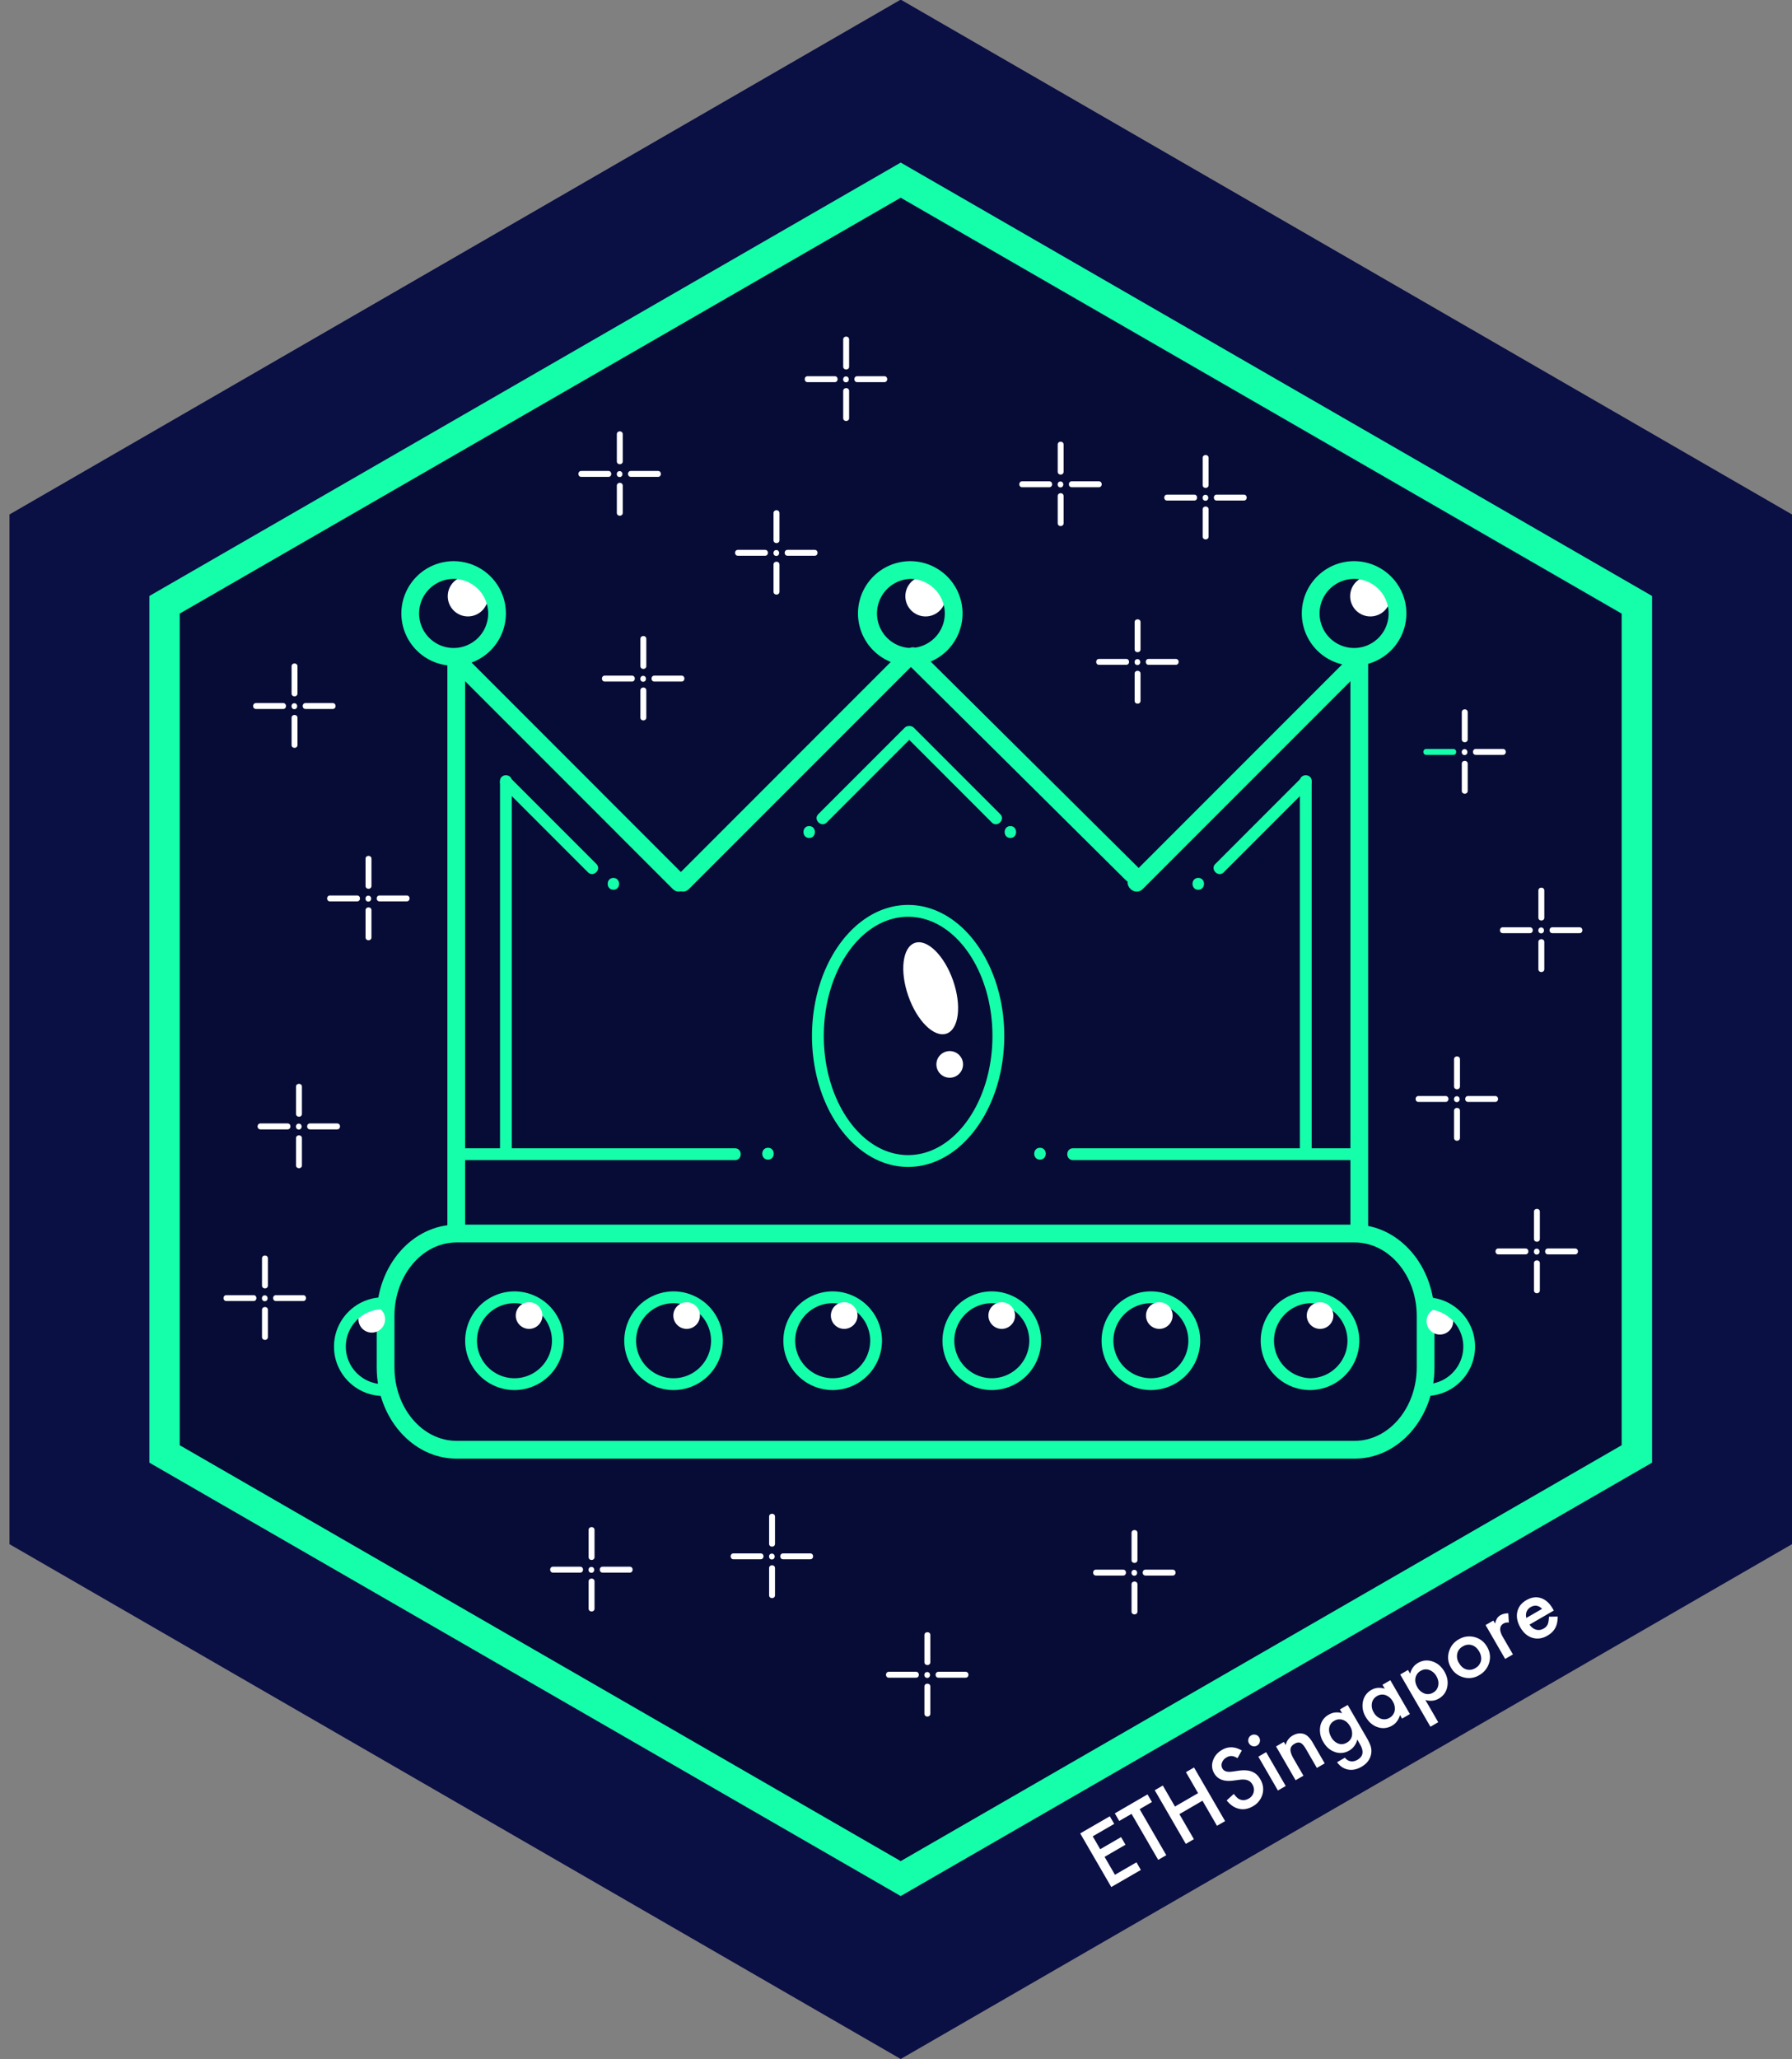<svg height="128.333" width="111.75" xmlns="http://www.w3.org/2000/svg"><rect width="100%" height="100%" fill="#808080" stroke="none"/><path d="m56.169 128.333-55.578-32.088v-64.179l55.578-32.089 55.581 32.089v64.179z" fill="#0a0f44"/><path d="m55.797 117.116-45.443-26.241v-52.473l45.443-26.237 45.447 26.237v52.473z" fill="#060c35"/><path d="m56.169 10.133-46.853 27.012v54.021l46.853 27.011 46.854-27.011v-54.021zm44.958 79.946-44.958 25.921-44.961-25.921v-51.835l44.961-25.921 44.958 25.921z" fill="#15ffab"/><path d="m84.479 90.915h-56.011c-2.744 0-4.976-2.553-4.976-5.688v-3.209c0-3.135 2.231-5.688 4.976-5.688h56.011c2.742 0 4.976 2.553 4.976 5.688v3.209c-.001 3.135-2.234 5.688-4.976 5.688zm-56.011-13.476c-2.134 0-3.869 2.056-3.869 4.579v3.209c0 2.523 1.735 4.578 3.869 4.578h56.011c2.133 0 3.869-2.055 3.869-4.578v-3.209c0-2.523-1.736-4.579-3.869-4.579z" fill="#15ffab"/><path d="m29.006 76.872v-35.859c0-.713-1.107-.713-1.107 0v35.859c0 .712 1.107.712 1.107 0z" fill="#15ffab"/><path d="m27.949 41.403c4.668 4.67 9.338 9.338 14.007 14.008.505.505 1.288-.279.781-.783l-14.006-14.008c-.505-.504-1.287.278-.782.783zm57.369 35.469v-35.859c0-.713-1.106-.713-1.106 0v35.859c-.001.712 1.106.712 1.106 0z" fill="#15ffab"/><path d="m84.486 40.621c-4.67 4.669-9.34 9.338-14.008 14.008-.504.504.277 1.288.783.783 4.668-4.67 9.338-9.338 14.008-14.008.504-.506-.278-1.288-.783-.783zm-41.524 14.79 14.009-14.008c.504-.504-.277-1.287-.784-.782l-14.007 14.008c-.505.503.278 1.287.782.782zm8.59-4.144 5.379-5.381c.338-.337-.186-.859-.521-.521l-5.381 5.38c-.336.336.186.858.523.522z" fill="#15ffab"/><path d="m62.375 50.745-5.381-5.38c-.337-.337-.859.184-.521.521l5.379 5.381c.337.336.86-.186.523-.522zm-5.852-9.453 13.672 13.558c.506.504 1.289-.279.781-.782l-13.67-13.559c-.507-.504-1.29.279-.783.783zm-24.44 45.348a3.078 3.078 0 0 1 -3.075-3.076 3.078 3.078 0 0 1 3.075-3.074 3.079 3.079 0 0 1 3.075 3.074 3.079 3.079 0 0 1 -3.075 3.076zm0-5.413a2.34 2.34 0 0 0 -2.337 2.337c0 1.289 1.048 2.339 2.337 2.339s2.337-1.05 2.337-2.339a2.34 2.34 0 0 0 -2.337-2.337zm9.921 5.413a3.078 3.078 0 0 1 -3.074-3.076 3.078 3.078 0 0 1 3.074-3.074 3.078 3.078 0 0 1 3.074 3.074 3.077 3.077 0 0 1 -3.074 3.076zm0-5.413a2.34 2.34 0 0 0 -2.337 2.337c0 1.289 1.048 2.339 2.337 2.339s2.337-1.05 2.337-2.339a2.34 2.34 0 0 0 -2.337-2.337zm9.922 5.413a3.079 3.079 0 0 1 -3.075-3.076 3.079 3.079 0 0 1 3.075-3.074 3.078 3.078 0 0 1 3.075 3.074 3.077 3.077 0 0 1 -3.075 3.076zm0-5.413a2.341 2.341 0 0 0 -2.337 2.337 2.342 2.342 0 0 0 2.337 2.339 2.342 2.342 0 0 0 2.338-2.339 2.342 2.342 0 0 0 -2.338-2.337zm9.924 5.413a3.08 3.08 0 0 1 -3.076-3.076 3.08 3.08 0 0 1 3.076-3.074 3.078 3.078 0 0 1 3.073 3.074 3.078 3.078 0 0 1 -3.073 3.076zm0-5.413a2.341 2.341 0 0 0 -2.338 2.337 2.342 2.342 0 0 0 2.338 2.339 2.341 2.341 0 0 0 2.336-2.339 2.34 2.34 0 0 0 -2.336-2.337zm9.921 5.413a3.08 3.08 0 0 1 -3.076-3.076c0-1.694 1.381-3.074 3.076-3.074s3.074 1.38 3.074 3.074a3.077 3.077 0 0 1 -3.074 3.076zm0-5.413a2.341 2.341 0 0 0 -2.338 2.337 2.342 2.342 0 0 0 2.338 2.339 2.341 2.341 0 0 0 2.336-2.339 2.34 2.34 0 0 0 -2.336-2.337zm9.92 5.413a3.078 3.078 0 0 1 -3.073-3.076 3.079 3.079 0 0 1 3.073-3.074 3.082 3.082 0 0 1 3.078 3.074 3.08 3.08 0 0 1 -3.078 3.076zm0-5.413a2.34 2.34 0 0 0 0 4.676 2.34 2.34 0 0 0 2.338-2.339 2.34 2.34 0 0 0 -2.338-2.337zm-25.06-8.495c-3.306 0-5.994-3.663-5.994-8.164 0-4.502 2.688-8.165 5.994-8.165 3.307 0 5.996 3.662 5.996 8.165 0 4.501-2.689 8.164-5.996 8.164zm0-15.591c-2.897 0-5.258 3.331-5.258 7.427 0 4.095 2.36 7.427 5.258 7.427s5.258-3.332 5.258-7.427c0-4.096-2.358-7.427-5.258-7.427zm10.282 15.167h17.282c.477 0 .477-.736 0-.736h-17.282c-.475 0-.475.736 0 .736zm-2.059-.03c.477 0 .477-.738 0-.738-.478 0-.478.738 0 .738zm-19.021-.706h-17.282c-.476 0-.476.736 0 .736h17.282c.476 0 .476-.736 0-.736zm2.06.706c.476 0 .476-.738 0-.738s-.476.738 0 .738zm15.115-20.049c.475 0 .475-.739 0-.739s-.475.739 0 .739zm-12.547 0c.475 0 .475-.739 0-.739-.476 0-.476.739 0 .739zm25.848 2.143 5.379-5.379c.336-.337-.186-.858-.522-.523l-5.379 5.38c-.338.336.184.859.522.522zm-1.584 1.085c.476 0 .476-.738 0-.738-.477 0-.477.738 0 .738z" fill="#15ffab"/><path d="m81.059 48.676v23.141c0 .477.737.477.737 0v-23.141c0-.475-.737-.475-.737 0zm-43.868 5.174-5.38-5.38c-.336-.335-.859.186-.521.523l5.379 5.379c.337.337.859-.186.522-.522zm1.061 1.607c.476 0 .476-.738 0-.738s-.475.738 0 .738z" fill="#15ffab"/><path d="m31.18 48.676v23.141c0 .477.737.477.737 0v-23.141c0-.475-.737-.475-.737 0z" fill="#15ffab"/><g fill="#fff"><circle cx="72.295" cy="81.996" r=".831"/><circle cx="85.457" cy="37.161" r="1.261"/><circle cx="57.719" cy="37.161" r="1.261"/><circle cx="29.181" cy="37.161" r="1.26"/><circle cx="62.469" cy="81.996" r=".831"/><circle cx="52.644" cy="81.996" r=".831"/><circle cx="42.819" cy="81.997" r=".83"/><circle cx="32.994" cy="81.996" r=".831"/><circle cx="82.32" cy="81.997" r=".83"/><circle cx="89.793" cy="82.35" r=".831"/><circle cx="23.184" cy="82.228" r=".831"/><ellipse cx="58.027" cy="61.625" rx="2.993" ry="1.476" transform="matrix(-.331 -.944 .944 -.331 19.071 136.772)"/><circle cx="59.225" cy="66.343" r=".831"/><path d="m69.484 113.68-1.34.775.465.803 1.302-.754.274.475-1.302.755.646 1.117 1.342-.776.273.475-1.844 1.066-1.938-3.343 1.845-1.067zm1.586-.917 1.66 2.868-.504.291-1.662-2.867-.769.443-.274-.475 2.039-1.182.275.476zm2.201-.164 1.442-.835-.757-1.309.505-.291 1.937 3.342-.506.293-.904-1.563-1.44.836.903 1.561-.504.293-1.936-3.344.504-.293zm4.17-3.495-.269.48c-.153-.09-.276-.133-.37-.133a.563.563 0 0 0 -.318.09.596.596 0 0 0 -.28.322.428.428 0 0 0 .032.373c.094.165.293.225.593.186l.412-.058c.335-.047.61-.028.827.058.217.084.393.242.524.474.179.306.224.619.136.938a1.24 1.24 0 0 1 -.595.748c-.29.168-.579.222-.868.157-.285-.063-.541-.237-.769-.522l.444-.407c.139.183.258.295.358.337.187.083.38.066.579-.048a.622.622 0 0 0 .225-.875.667.667 0 0 0 -.129-.162.514.514 0 0 0 -.172-.101.736.736 0 0 0 -.223-.043 1.46 1.46 0 0 0 -.282.013l-.401.052c-.568.072-.961-.078-1.176-.452a.927.927 0 0 1 -.078-.796c.094-.279.282-.505.569-.67.388-.225.797-.21 1.231.039zm.448-.445a.342.342 0 0 1 -.035-.275.353.353 0 0 1 .168-.221.352.352 0 0 1 .279-.037c.098.023.172.08.223.168s.063.182.037.28a.354.354 0 0 1 -.168.222.355.355 0 0 1 -.279.037.36.36 0 0 1 -.225-.174zm1.068.55 1.221 2.109-.486.282-1.221-2.11zm.617-.356.488-.283.112.195a.923.923 0 0 1 .429-.587c.246-.143.482-.176.709-.102.193.063.377.242.551.541l.746 1.291-.488.284-.682-1.179c-.121-.207-.232-.334-.336-.379-.104-.049-.229-.031-.377.055-.162.094-.246.214-.252.359s.066.347.219.609l.592 1.02-.491.281zm5.662-.528c.057.1.104.188.142.27.038.078.065.15.09.215.058.179.068.355.034.525-.064.33-.264.592-.598.785-.281.164-.557.221-.824.176-.279-.049-.512-.2-.7-.461l.489-.281a.623.623 0 0 0 .232.186c.176.073.36.055.556-.059.356-.206.407-.527.153-.965l-.17-.295a1.05 1.05 0 0 1 -.496.684 1.042 1.042 0 0 1 -.888.098c-.308-.104-.552-.313-.735-.63a1.4 1.4 0 0 1 -.194-.934 1.03 1.03 0 0 1 .532-.765.985.985 0 0 1 .836-.088l-.139-.238.487-.282zm-1.047-.732c-.119-.204-.269-.335-.449-.396a.632.632 0 0 0 -.535.058.607.607 0 0 0 -.318.461c-.025.179.02.365.131.561a.86.86 0 0 0 .418.389.606.606 0 0 0 .555-.053.607.607 0 0 0 .322-.459.862.862 0 0 0 -.124-.561zm2.024-2.585.489-.282 1.22 2.108-.488.283-.127-.221c-.093.303-.254.521-.486.655a1.077 1.077 0 0 1 -.904.103c-.314-.105-.563-.318-.751-.642a1.327 1.327 0 0 1 -.174-.955 1.06 1.06 0 0 1 .526-.726c.246-.144.524-.17.836-.08zm-.549 1.718a.828.828 0 0 0 .447.397.612.612 0 0 0 .531-.049.649.649 0 0 0 .33-.439.84.84 0 0 0 -.117-.586.834.834 0 0 0 -.449-.393.63.63 0 0 0 -.543.063.628.628 0 0 0 -.309.434.818.818 0 0 0 .11.573zm4.024.616-.486.283-1.885-3.256.488-.283.131.23c.082-.304.244-.525.488-.667.29-.169.59-.198.9-.095.313.102.564.313.753.637.183.316.239.635.173.956a1.05 1.05 0 0 1 -.527.724c-.248.145-.525.172-.834.088zm-.108-2.858a.837.837 0 0 0 -.45-.397.612.612 0 0 0 -.53.052.64.64 0 0 0 -.328.438c-.039.188 0 .383.115.584a.856.856 0 0 0 .45.395.63.63 0 0 0 .543-.063c.168-.099.271-.242.308-.434s.001-.385-.108-.575zm.899-.556a1.21 1.21 0 0 1 -.125-.969c.096-.34.299-.6.611-.78.314-.183.645-.229.987-.142.342.09.603.291.782.605.185.314.229.643.135.982a1.297 1.297 0 0 1 -.624.785 1.229 1.229 0 0 1 -.981.135 1.244 1.244 0 0 1 -.785-.616zm.501-.28c.121.21.273.345.457.401a.686.686 0 0 0 .565-.078.702.702 0 0 0 .351-.447c.043-.188.004-.387-.112-.591-.119-.206-.271-.336-.457-.394a.675.675 0 0 0 -.563.08.667.667 0 0 0 -.345.446.782.782 0 0 0 .104.583zm1.661-2.36.485-.281.108.188a1.05 1.05 0 0 1 .127-.33.607.607 0 0 1 .221-.199.933.933 0 0 1 .477-.108l.034.575a.539.539 0 0 0 -.329.057c-.265.156-.279.434-.05.834l.634 1.093-.486.282zm4.254-.905-1.512.875c.113.166.25.271.408.316a.598.598 0 0 0 .473-.07.587.587 0 0 0 .252-.26c.043-.104.069-.263.08-.477l.543-.01c0 .146-.015.277-.039.396a1.21 1.21 0 0 1 -.117.321 1.056 1.056 0 0 1 -.199.261c-.08.079-.176.147-.285.212-.313.184-.626.227-.934.137-.309-.094-.56-.308-.754-.645-.193-.334-.258-.658-.192-.971.069-.313.258-.555.563-.732.312-.181.612-.225.908-.131.292.094.539.313.74.661zm-.73-.107c-.22-.221-.458-.256-.718-.105a.614.614 0 0 0 -.151.125.624.624 0 0 0 -.096.158.641.641 0 0 0 -.015.388z"/><path d="m91.158 44.39v1.696c0 .238.369.238.369 0v-1.696c0-.239-.369-.239-.369 0zm0 3.209v1.696c0 .238.369.238.369 0v-1.696c0-.238-.369-.238-.369 0zm2.567-.918h-1.695c-.237 0-.237.369 0 .369h1.695c.238 0 .238-.369 0-.369z"/></g><path d="m90.632 46.681h-1.694c-.238 0-.238.369 0 .369h1.694c.238 0 .238-.369 0-.369z" fill="#15ffab"/><path d="m91.331 47.062c.237 0 .237-.368 0-.368-.238 0-.238.368 0 .368zm-73.148-5.532v1.695c0 .238.369.238.369 0v-1.695c0-.238-.369-.238-.369 0zm0 3.21v1.695c0 .238.369.238.369 0v-1.695c0-.238-.369-.238-.369 0zm2.567-.918h-1.696c-.238 0-.238.368 0 .368h1.696c.238 0 .238-.368 0-.368zm-3.092 0h-1.695c-.238 0-.238.368 0 .368h1.695c.238 0 .238-.368 0-.368zm.698.38c.238 0 .238-.37 0-.37s-.238.37 0 .37zm4.44 9.321v1.695c0 .238.369.238.369 0v-1.695c0-.238-.369-.238-.369 0zm0 3.209v1.695c0 .238.369.238.369 0v-1.695c0-.237-.369-.237-.369 0zm2.568-.918h-1.696c-.238 0-.238.369 0 .369h1.696c.238 0 .238-.369 0-.369zm-3.093 0h-1.695c-.238 0-.238.369 0 .369h1.695c.238 0 .238-.369 0-.369zm.698.382c.237 0 .237-.37 0-.37-.238 0-.238.37 0 .37zm-4.509 11.534v1.694c0 .24.369.24.369 0v-1.694c0-.237-.369-.237-.369 0zm0 3.21v1.696c0 .235.369.235.369 0v-1.696c0-.238-.369-.238-.369 0zm2.567-.918h-1.696c-.237 0-.237.37 0 .37h1.696c.238 0 .238-.37 0-.37zm-3.092 0h-1.695c-.238 0-.238.37 0 .37h1.695c.237 0 .237-.37 0-.37zm.698.38c.238 0 .238-.368 0-.368s-.238.368 0 .368zm-2.294 8.029v1.696c0 .237.368.237.368 0v-1.696c0-.237-.368-.237-.368 0zm0 3.21v1.695c0 .238.368.238.368 0v-1.695c0-.237-.368-.237-.368 0zm2.566-.917h-1.696c-.238 0-.238.368 0 .368h1.696c.238 0 .238-.368 0-.368zm-3.092 0h-1.696c-.239 0-.239.368 0 .368h1.696c.238 0 .238-.368 0-.368zm.698.38c.238 0 .238-.368 0-.368s-.238.368 0 .368zm79.423-25.601v1.695c0 .238.371.238.371 0v-1.695c0-.237-.371-.237-.371 0zm0 3.21v1.695c0 .238.371.238.371 0v-1.695c0-.238-.371-.238-.371 0zm2.567-.918h-1.694c-.238 0-.238.368 0 .368h1.694c.239.001.239-.368 0-.368zm-3.092 0h-1.695c-.237 0-.237.368 0 .368h1.695c.237.001.237-.368 0-.368zm.698.38c.238 0 .238-.369 0-.369-.237.001-.237.369 0 .369zm-5.431 7.845v1.695c0 .238.369.238.369 0v-1.695c0-.238-.369-.238-.369 0zm0 3.211v1.693c0 .238.369.238.369 0v-1.693c0-.238-.369-.238-.369 0zm2.568-.918h-1.696c-.237 0-.237.368 0 .368h1.696c.238-.001.238-.368 0-.368zm-3.094 0h-1.694c-.237 0-.237.368 0 .368h1.694c.239-.001.239-.368 0-.368zm.7.38c.237 0 .237-.368 0-.368-.239 0-.239.368 0 .368zm4.808 6.83v1.694c0 .24.369.24.369 0v-1.694c0-.237-.369-.237-.369 0zm0 3.209v1.696c0 .236.369.236.369 0v-1.696c0-.237-.369-.237-.369 0zm2.567-.918h-1.695c-.236 0-.236.369 0 .369h1.695c.238 0 .238-.369 0-.369zm-3.092 0h-1.695c-.238 0-.238.369 0 .369h1.695c.238 0 .238-.369 0-.369zm.698.381c.237 0 .237-.368 0-.368-.238 0-.238.368 0 .368zm-25.267 17.347v1.694c0 .239.369.239.369 0v-1.694c.001-.237-.369-.237-.369 0zm0 3.208v1.695c0 .238.369.238.369 0v-1.695c.001-.237-.369-.237-.369 0zm2.568-.917h-1.696c-.237 0-.237.369 0 .369h1.696c.238.002.238-.369 0-.369zm-3.091 0h-1.695c-.238 0-.238.369 0 .369h1.695c.236.002.236-.369 0-.369zm.695.38c.238 0 .238-.367 0-.367-.236 0-.236.367 0 .367zm-22.774-3.686v1.695c0 .239.368.239.368 0v-1.695c.001-.237-.368-.237-.368 0zm0 3.21v1.695c0 .236.368.236.368 0v-1.695c.001-.237-.368-.237-.368 0zm2.567-.917h-1.694c-.238 0-.238.367 0 .367h1.694c.238 0 .238-.367 0-.367zm-3.092 0h-1.695c-.238 0-.238.367 0 .367h1.695c.237 0 .237-.367 0-.367zm.697.38c.238 0 .238-.367 0-.367-.237 0-.237.367 0 .367zm-11.427-1.843v1.695c0 .239.369.239.369 0v-1.695c-.001-.237-.369-.237-.369 0zm0 3.21v1.696c0 .237.369.237.369 0v-1.696c-.001-.238-.369-.238-.369 0zm2.567-.918h-1.695c-.237 0-.237.37 0 .37h1.695c.237 0 .237-.37 0-.37zm-3.092 0h-1.696c-.238 0-.238.37 0 .37h1.696c.238 0 .238-.37 0-.37zm.697.381c.238 0 .238-.367 0-.367s-.238.367 0 .367zm20.769 3.879v1.694c0 .237.369.237.369 0v-1.694c.001-.239-.369-.239-.369 0zm0 3.209v1.695c0 .238.369.238.369 0v-1.695c.001-.239-.369-.239-.369 0zm2.568-.918h-1.694c-.238 0-.238.368 0 .368h1.694c.238 0 .238-.368 0-.368zm-3.092 0h-1.695c-.238 0-.238.368 0 .368h1.695c.237 0 .237-.368 0-.368zm.698.381c.236 0 .236-.367 0-.367-.239-.003-.239.367 0 .367zm-17.886-64.762v1.696c0 .238.369.238.369 0v-1.696c0-.237-.369-.237-.369 0zm0 3.21v1.696c0 .238.369.238.369 0v-1.696c0-.238-.369-.238-.369 0zm2.566-.918h-1.695c-.237 0-.237.37 0 .37h1.695c.24 0 .24-.37 0-.37zm-3.091 0h-1.696c-.238 0-.238.37 0 .37h1.696c.238 0 .238-.37 0-.37zm.697.382c.238 0 .238-.369 0-.369-.237 0-.237.369 0 .369zm8.13-10.515v1.695c0 .238.37.238.37 0v-1.695c0-.238-.37-.238-.37 0zm0 3.21v1.695c0 .238.37.238.37 0v-1.695c0-.238-.37-.238-.37 0zm2.568-.917h-1.695c-.237 0-.237.368 0 .368h1.695c.237-.001.237-.368 0-.368zm-3.094 0h-1.695c-.237 0-.237.368 0 .368h1.695c.239-.001.239-.368 0-.368zm.7.38c.237 0 .237-.369 0-.369-.239 0-.239.369 0 .369zm-9.945-7.589v1.695c0 .238.369.238.369 0v-1.695c0-.238-.369-.238-.369 0zm0 3.209v1.696c0 .238.369.238.369 0v-1.696c0-.237-.369-.237-.369 0zm2.569-.917h-1.695c-.238 0-.238.369 0 .369h1.695c.237 0 .237-.369 0-.369zm-3.093 0h-1.696c-.238 0-.238.369 0 .369h1.696c.237 0 .237-.369 0-.369zm.697.38c.237 0 .237-.369 0-.369s-.237.369 0 .369zm13.943-8.576v1.694c0 .239.369.239.369 0v-1.694c0-.239-.369-.239-.369 0zm0 3.209v1.696c0 .238.369.238.369 0v-1.696c0-.237-.369-.237-.369 0zm2.568-.918h-1.696c-.238 0-.238.37 0 .37h1.696c.237-.001.237-.37 0-.37zm-3.094 0h-1.695c-.237 0-.237.37 0 .37h1.695c.238-.001.238-.37 0-.37zm.699.381c.237 0 .237-.369 0-.369-.238 0-.238.369 0 .369zm18.001 14.948v1.696c0 .237.368.237.368 0v-1.696c0-.237-.368-.237-.368 0zm0 3.21v1.694c0 .239.368.239.368 0v-1.694c0-.238-.368-.238-.368 0zm2.565-.919h-1.693c-.238 0-.238.369 0 .369h1.693c.241 0 .241-.369 0-.369zm-3.09 0h-1.695c-.237 0-.237.369 0 .369h1.695c.237 0 .237-.369 0-.369zm.698.382c.237 0 .237-.369 0-.369s-.237.369 0 .369zm-4.97-13.743v1.695c0 .238.367.238.367 0v-1.695c.001-.238-.367-.238-.367 0zm0 3.209v1.695c0 .238.367.238.367 0v-1.695c.001-.237-.367-.237-.367 0zm2.567-.917h-1.695c-.236 0-.236.369 0 .369h1.695c.239-.001.239-.369 0-.369zm-3.091 0h-1.695c-.238 0-.238.369 0 .369h1.695c.236-.001.236-.369 0-.369zm.696.38c.238 0 .238-.369 0-.369-.237 0-.237.369 0 .369zm8.868-1.842v1.696c0 .237.37.237.37 0v-1.696c.001-.238-.37-.238-.37 0zm0 3.209v1.696c0 .238.37.238.37 0v-1.696c.001-.238-.37-.238-.37 0zm2.568-.917h-1.694c-.237 0-.237.369 0 .369h1.694c.239 0 .239-.369 0-.369zm-3.093 0h-1.695c-.236 0-.236.369 0 .369h1.695c.237 0 .237-.369 0-.369zm.698.381c.238 0 .238-.37 0-.37-.237 0-.237.37 0 .37z" fill="#fff"/><path d="m23.904 87.008c-1.696 0-3.076-1.381-3.076-3.075s1.38-3.074 3.076-3.074v.739c-1.29 0-2.338 1.046-2.338 2.335s1.048 2.337 2.338 2.337zm65.009 0v-.738c1.288 0 2.338-1.048 2.338-2.337s-1.05-2.335-2.338-2.335h-.063l-.013-.739h.076c1.694 0 3.073 1.38 3.073 3.074s-1.379 3.075-3.073 3.075zm-60.624-45.513a3.264 3.264 0 0 1 -3.26-3.259 3.264 3.264 0 0 1 3.26-3.259 3.263 3.263 0 0 1 3.26 3.259 3.264 3.264 0 0 1 -3.26 3.259zm0-5.412a2.155 2.155 0 0 0 -2.153 2.152c0 1.188.966 2.153 2.153 2.153a2.154 2.154 0 0 0 2.153-2.153 2.155 2.155 0 0 0 -2.153-2.152zm28.475 5.412a3.263 3.263 0 0 1 -3.259-3.259 3.263 3.263 0 0 1 3.259-3.259 3.264 3.264 0 0 1 3.262 3.259 3.265 3.265 0 0 1 -3.262 3.259zm0-5.412a2.154 2.154 0 0 0 0 4.305 2.154 2.154 0 0 0 2.153-2.153 2.154 2.154 0 0 0 -2.153-2.152zm27.677 5.412a3.264 3.264 0 0 1 -3.26-3.259c0-1.797 1.463-3.259 3.26-3.259s3.262 1.462 3.262 3.259a3.265 3.265 0 0 1 -3.262 3.259zm0-5.412a2.152 2.152 0 1 0 .003 4.305 2.152 2.152 0 0 0 -.003-4.305z" fill="#15ffab"/></svg>